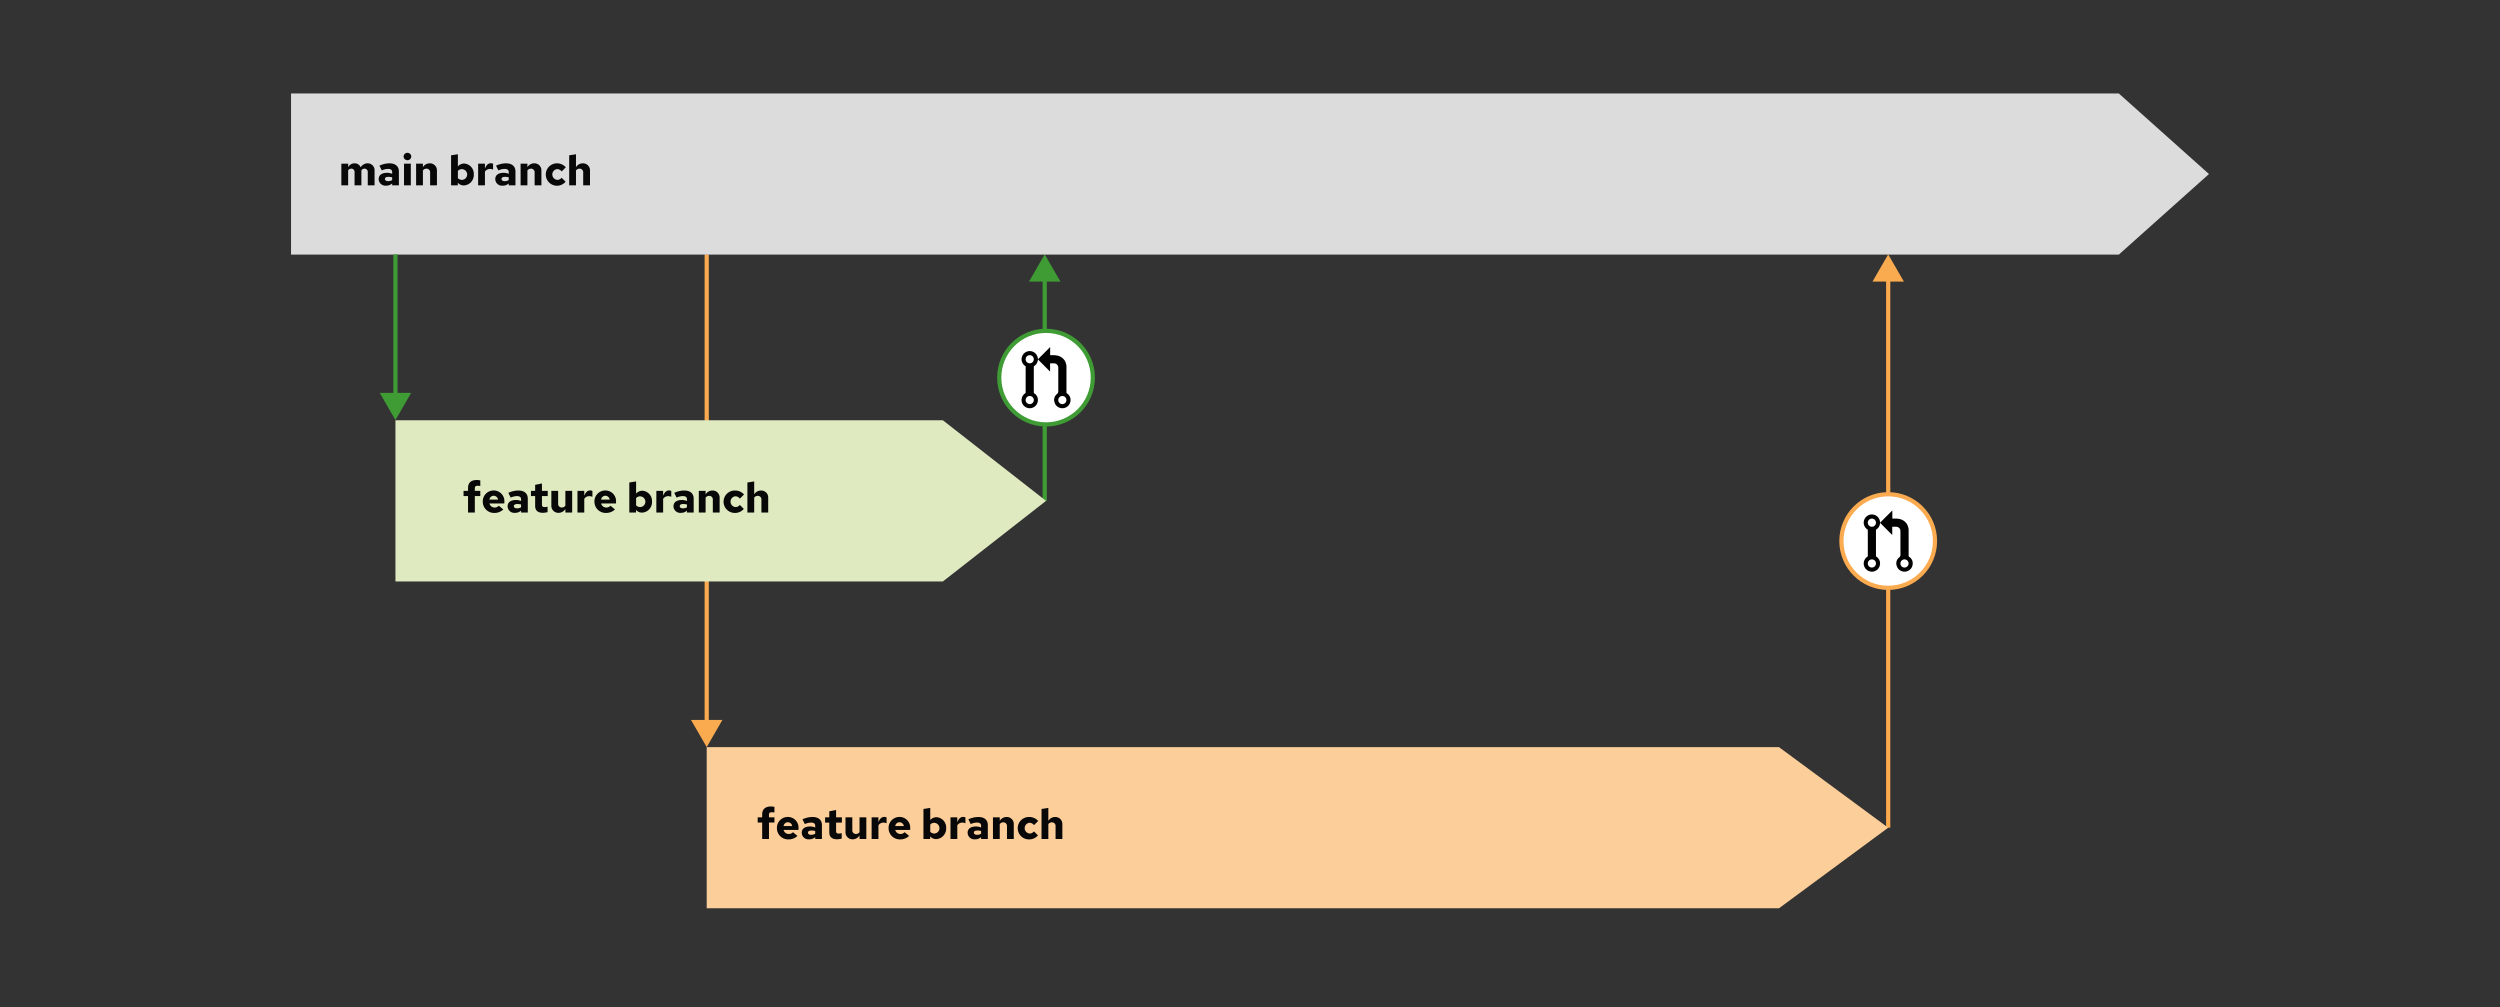 <svg id="Layer_1" data-name="Layer 1" xmlns="http://www.w3.org/2000/svg" width="210mm" height="84.63mm" viewBox="0 0 595.276 239.897">
  <rect x="0" y="0" width="595.276" height="239.897" fill="#333333" stroke="none"/>
  <defs>
    <style>
      .cls-1, .cls-4 {
        fill: none;
      }

      .cls-1, .cls-3 {
        stroke: #3f9c35;
      }

      .cls-1, .cls-10, .cls-3, .cls-4 {
        stroke-miterlimit: 10;
      }

      .cls-2 {
        fill: #3f9c35;
      }

      .cls-10, .cls-3 {
        fill: #fff;
      }

      .cls-10, .cls-4 {
        stroke: #faaa4f;
      }

      .cls-5 {
        fill: #faaa4f;
      }

      .cls-6 {
        fill: #fcce9a;
      }

      .cls-7 {
        fill: #dcdcdc;
      }

      .cls-8 {
        fill: #080808;
      }

      .cls-9 {
        fill: #dfeac0;
      }
    </style>
  </defs>
  <g>
    <line class="cls-1" x1="248.76" y1="65.953" x2="248.76" y2="119.263"/>
    <polygon class="cls-2" points="245.021 67.047 248.76 60.571 252.499 67.047 245.021 67.047"/>
  </g>
  <circle class="cls-3" cx="249.071" cy="89.917" r="11.142"/>
  <g>
    <line class="cls-4" x1="168.275" y1="60.571" x2="168.275" y2="172.517"/>
    <polygon class="cls-5" points="164.535 171.422 168.274 177.898 172.014 171.422 164.535 171.422"/>
  </g>
  <g>
    <line class="cls-4" x1="449.6" y1="65.953" x2="449.6" y2="197.086"/>
    <polygon class="cls-5" points="445.861 67.047 449.6 60.571 453.34 67.047 445.861 67.047"/>
  </g>
  <polygon class="cls-6" points="423.592 216.273 168.275 216.273 168.275 177.898 423.592 177.898 449.6 197.086 423.592 216.273"/>
  <polygon class="cls-7" points="504.506 60.628 69.298 60.628 69.298 22.253 504.506 22.253 525.978 41.441 504.506 60.628"/>
  <g>
    <path class="cls-8" d="M81.278,38.969H82.9v.819a1.771,1.771,0,0,1,1.529-.9,1.527,1.527,0,0,1,1.449.959,1.947,1.947,0,0,1,1.689-.959,1.653,1.653,0,0,1,1.62,1.809v3.428h-1.62V41.017a.771.771,0,0,0-.769-.859.885.885,0,0,0-.75.4v3.568H84.426V41.017a.771.771,0,0,0-.769-.859.927.927,0,0,0-.76.4v3.568H81.278Z"/>
    <path class="cls-8" d="M90.168,42.647c0-.95.74-1.5,2.009-1.5a3.353,3.353,0,0,1,1.2.241v-.42c0-.5-.33-.75-1.019-.75a3.835,3.835,0,0,0-1.449.36l-.56-1.129a5.707,5.707,0,0,1,2.369-.56c1.429,0,2.259.71,2.259,1.939v3.3h-1.6v-.45a2.051,2.051,0,0,1-1.429.53A1.6,1.6,0,0,1,90.168,42.647Zm2.279.49a1.756,1.756,0,0,0,.929-.261v-.659a3.856,3.856,0,0,0-.889-.11c-.53,0-.83.18-.83.51S91.947,43.137,92.447,43.137Z"/>
    <path class="cls-8" d="M96.1,37.269a.915.915,0,0,1,1.829,0,.915.915,0,0,1-1.829,0Zm1.719,6.857H96.2V38.969h1.619Z"/>
    <path class="cls-8" d="M99.078,38.969H100.7v.839a1.9,1.9,0,0,1,1.629-.919,1.667,1.667,0,0,1,1.709,1.759v3.478h-1.619V41.118a.859.859,0,0,0-.859-.96,1.043,1.043,0,0,0-.86.43v3.538H99.078Z"/>
    <path class="cls-8" d="M110.417,44.156a1.808,1.808,0,0,1-1.41-.66v.63h-1.6V36.98l1.619-.25v2.9a1.949,1.949,0,0,1,1.509-.689,2.457,2.457,0,0,1,2.279,2.618A2.487,2.487,0,0,1,110.417,44.156Zm-1.39-3.458v1.719a1.328,1.328,0,0,0,.97.41,1.275,1.275,0,0,0,0-2.549A1.25,1.25,0,0,0,109.027,40.7Z"/>
    <path class="cls-8" d="M113.848,38.969h1.619v1.169c.33-.859.79-1.269,1.4-1.269a1.106,1.106,0,0,1,.54.13v1.389a1.775,1.775,0,0,0-.76-.16,1.425,1.425,0,0,0-1.179.64v3.258h-1.619Z"/>
    <path class="cls-8" d="M117.928,42.647c0-.95.739-1.5,2.009-1.5a3.357,3.357,0,0,1,1.2.241v-.42c0-.5-.33-.75-1.019-.75a3.844,3.844,0,0,0-1.45.36l-.559-1.129a5.707,5.707,0,0,1,2.369-.56c1.429,0,2.258.71,2.258,1.939v3.3h-1.6v-.45a2.051,2.051,0,0,1-1.429.53A1.6,1.6,0,0,1,117.928,42.647Zm2.279.49a1.762,1.762,0,0,0,.929-.261v-.659a3.87,3.87,0,0,0-.889-.11c-.53,0-.83.18-.83.51S119.707,43.137,120.207,43.137Z"/>
    <path class="cls-8" d="M123.958,38.969h1.619v.839a1.9,1.9,0,0,1,1.629-.919,1.667,1.667,0,0,1,1.709,1.759v3.478H127.3V41.118a.859.859,0,0,0-.859-.96,1.042,1.042,0,0,0-.86.43v3.538h-1.619Z"/>
    <path class="cls-8" d="M133.715,42.317l.96.949a2.713,2.713,0,0,1-2.1.96,2.669,2.669,0,0,1,0-5.337,2.79,2.79,0,0,1,2.149.949l-.99.99a1.347,1.347,0,0,0-1.1-.56,1.288,1.288,0,0,0,.04,2.559A1.245,1.245,0,0,0,133.715,42.317Z"/>
    <path class="cls-8" d="M135.528,36.98l1.618-.25v3.078a1.9,1.9,0,0,1,1.63-.919,1.667,1.667,0,0,1,1.709,1.759v3.478h-1.619V41.118a.859.859,0,0,0-.86-.96,1.043,1.043,0,0,0-.86.43v3.538h-1.618Z"/>
  </g>
  <g>
    <line class="cls-1" x1="94.159" y1="60.571" x2="94.159" y2="94.637"/>
    <polygon class="cls-2" points="90.42 93.542 94.159 100.018 97.898 93.542 90.42 93.542"/>
  </g>
  <polygon class="cls-9" points="224.509 138.451 94.159 138.451 94.159 100.076 224.509 100.076 249.071 119.263 224.509 138.451"/>
  <g>
    <path class="cls-8" d="M111.443,116.876v-.68c0-1.229.73-1.9,2.059-1.9a3.694,3.694,0,0,1,.86.1v1.329a3.331,3.331,0,0,0-.62-.06c-.46,0-.68.181-.68.56v.65h1.3v1.249h-1.3v3.908h-1.619v-3.908h-1.069v-1.249Z"/>
    <path class="cls-8" d="M117.672,122.133a2.666,2.666,0,0,1-2.718-2.668,2.587,2.587,0,0,1,2.6-2.679,2.534,2.534,0,0,1,2.538,2.738v.35h-3.548a1.238,1.238,0,0,0,1.209.97,1.277,1.277,0,0,0,1.02-.43l1.069.89A3.006,3.006,0,0,1,117.672,122.133Zm-1.129-3.178h2.049a1.074,1.074,0,0,0-1.05-.91A1.024,1.024,0,0,0,116.543,118.955Z"/>
    <path class="cls-8" d="M120.864,120.554c0-.95.74-1.5,2.009-1.5a3.354,3.354,0,0,1,1.2.24v-.42c0-.5-.33-.75-1.019-.75a3.835,3.835,0,0,0-1.449.36l-.56-1.129a5.707,5.707,0,0,1,2.369-.56c1.429,0,2.258.71,2.258,1.939v3.3h-1.6v-.45a2.051,2.051,0,0,1-1.429.53A1.6,1.6,0,0,1,120.864,120.554Zm2.279.49a1.77,1.77,0,0,0,.929-.26v-.66a3.87,3.87,0,0,0-.889-.11c-.53,0-.83.18-.83.51S122.643,121.044,123.143,121.044Z"/>
    <path class="cls-8" d="M127.423,118.125h-1v-1.249h1v-1.429l1.619-.33v1.759h1.38v1.249h-1.38v2c0,.46.181.62.68.62a2.17,2.17,0,0,0,.66-.11v1.309a4.5,4.5,0,0,1-1.11.16c-1.219,0-1.849-.56-1.849-1.659Z"/>
    <path class="cls-8" d="M132.9,119.884a.859.859,0,0,0,.859.96,1.043,1.043,0,0,0,.86-.43v-3.538h1.619v5.157h-1.619v-.839a1.905,1.905,0,0,1-1.629.919,1.666,1.666,0,0,1-1.709-1.759v-3.478H132.9Z"/>
    <path class="cls-8" d="M137.5,116.876h1.619v1.169c.33-.859.79-1.269,1.4-1.269a1.106,1.106,0,0,1,.54.13V118.3a1.775,1.775,0,0,0-.76-.16,1.424,1.424,0,0,0-1.179.64v3.258H137.5Z"/>
    <path class="cls-8" d="M144.262,122.133a2.666,2.666,0,0,1-2.718-2.668,2.587,2.587,0,0,1,2.6-2.679,2.534,2.534,0,0,1,2.538,2.738v.35h-3.548a1.237,1.237,0,0,0,1.209.97,1.277,1.277,0,0,0,1.02-.43l1.069.89A3.006,3.006,0,0,1,144.262,122.133Zm-1.129-3.178h2.049a1.074,1.074,0,0,0-1.05-.91A1.024,1.024,0,0,0,143.133,118.955Z"/>
    <path class="cls-8" d="M152.852,122.063a1.806,1.806,0,0,1-1.409-.66v.63h-1.6v-7.146l1.618-.25v2.9a1.95,1.95,0,0,1,1.51-.69,2.457,2.457,0,0,1,2.278,2.619A2.486,2.486,0,0,1,152.852,122.063Zm-1.39-3.458v1.719a1.328,1.328,0,0,0,.97.41,1.275,1.275,0,0,0,0-2.549A1.251,1.251,0,0,0,151.462,118.605Z"/>
    <path class="cls-8" d="M156.284,116.876H157.9v1.169c.33-.859.79-1.269,1.4-1.269a1.1,1.1,0,0,1,.539.13V118.3a1.767,1.767,0,0,0-.759-.16,1.427,1.427,0,0,0-1.18.64v3.258h-1.618Z"/>
    <path class="cls-8" d="M160.363,120.554c0-.95.74-1.5,2.01-1.5a3.358,3.358,0,0,1,1.2.24v-.42c0-.5-.33-.75-1.02-.75a3.844,3.844,0,0,0-1.449.36l-.56-1.129a5.707,5.707,0,0,1,2.369-.56c1.429,0,2.259.71,2.259,1.939v3.3h-1.6v-.45a2.054,2.054,0,0,1-1.429.53A1.6,1.6,0,0,1,160.363,120.554Zm2.279.49a1.771,1.771,0,0,0,.93-.26v-.66a3.871,3.871,0,0,0-.89-.11c-.53,0-.829.18-.829.51S162.143,121.044,162.642,121.044Z"/>
    <path class="cls-8" d="M166.394,116.876h1.618v.84a1.9,1.9,0,0,1,1.63-.92,1.667,1.667,0,0,1,1.709,1.759v3.478h-1.62v-3.008a.858.858,0,0,0-.859-.96,1.043,1.043,0,0,0-.86.43v3.538h-1.618Z"/>
    <path class="cls-8" d="M176.151,120.224l.959.95a2.713,2.713,0,0,1-2.1.959,2.669,2.669,0,1,1,0-5.337,2.8,2.8,0,0,1,2.149.949l-.99.99a1.349,1.349,0,0,0-1.1-.56,1.288,1.288,0,0,0,.04,2.559A1.246,1.246,0,0,0,176.151,120.224Z"/>
    <path class="cls-8" d="M177.963,114.887l1.619-.25v3.079a1.9,1.9,0,0,1,1.629-.92,1.667,1.667,0,0,1,1.709,1.759v3.478H181.3v-3.008a.859.859,0,0,0-.859-.96,1.043,1.043,0,0,0-.86.43v3.538h-1.619Z"/>
  </g>
  <g>
    <path class="cls-8" d="M181.482,194.613v-.68c0-1.229.73-1.9,2.06-1.9a3.691,3.691,0,0,1,.859.1v1.329a3.247,3.247,0,0,0-.62-.06c-.46,0-.679.18-.679.56v.649h1.3v1.25h-1.3v3.907h-1.62v-3.907h-1.069v-1.25Z"/>
    <path class="cls-8" d="M187.711,199.87a2.666,2.666,0,0,1-2.718-2.668,2.587,2.587,0,0,1,2.6-2.679,2.535,2.535,0,0,1,2.538,2.739v.35h-3.548a1.238,1.238,0,0,0,1.21.969,1.276,1.276,0,0,0,1.019-.43l1.069.89A3.006,3.006,0,0,1,187.711,199.87Zm-1.129-3.178h2.049a1.073,1.073,0,0,0-1.049-.909A1.024,1.024,0,0,0,186.582,196.692Z"/>
    <path class="cls-8" d="M190.9,198.291c0-.949.74-1.5,2.009-1.5a3.354,3.354,0,0,1,1.2.24v-.42c0-.5-.33-.749-1.019-.749a3.835,3.835,0,0,0-1.449.36l-.56-1.13a5.707,5.707,0,0,1,2.369-.56c1.429,0,2.258.71,2.258,1.939v3.3h-1.6v-.449a2.05,2.05,0,0,1-1.429.529A1.6,1.6,0,0,1,190.9,198.291Zm2.279.49a1.758,1.758,0,0,0,.929-.26v-.66a3.863,3.863,0,0,0-.889-.11c-.53,0-.83.181-.83.51S192.682,198.781,193.182,198.781Z"/>
    <path class="cls-8" d="M197.462,195.863h-1v-1.25h1v-1.429l1.62-.33v1.759h1.379v1.25h-1.379v2c0,.46.18.62.679.62a2.17,2.17,0,0,0,.66-.11v1.31a4.547,4.547,0,0,1-1.109.159c-1.22,0-1.85-.559-1.85-1.659Z"/>
    <path class="cls-8" d="M202.942,197.621a.859.859,0,0,0,.859.96,1.043,1.043,0,0,0,.86-.43v-3.538h1.619v5.157h-1.619v-.839a1.9,1.9,0,0,1-1.629.919,1.666,1.666,0,0,1-1.709-1.759v-3.478h1.619Z"/>
    <path class="cls-8" d="M207.543,194.613h1.619v1.17c.33-.86.79-1.27,1.4-1.27a1.106,1.106,0,0,1,.54.13v1.39a1.76,1.76,0,0,0-.76-.161,1.424,1.424,0,0,0-1.179.64v3.258h-1.619Z"/>
    <path class="cls-8" d="M214.3,199.87a2.666,2.666,0,0,1-2.718-2.668,2.587,2.587,0,0,1,2.6-2.679,2.535,2.535,0,0,1,2.538,2.739v.35h-3.548a1.238,1.238,0,0,0,1.209.969,1.277,1.277,0,0,0,1.02-.43l1.069.89A3.006,3.006,0,0,1,214.3,199.87Zm-1.129-3.178h2.049a1.074,1.074,0,0,0-1.05-.909A1.023,1.023,0,0,0,213.172,196.692Z"/>
    <path class="cls-8" d="M222.891,199.8a1.807,1.807,0,0,1-1.409-.66v.63h-1.6v-7.146l1.618-.25v2.9a1.95,1.95,0,0,1,1.51-.69,2.458,2.458,0,0,1,2.279,2.619A2.486,2.486,0,0,1,222.891,199.8Zm-1.39-3.458v1.719a1.328,1.328,0,0,0,.97.41,1.275,1.275,0,0,0,0-2.548A1.251,1.251,0,0,0,221.5,196.342Z"/>
    <path class="cls-8" d="M226.323,194.613h1.618v1.17c.33-.86.79-1.27,1.4-1.27a1.1,1.1,0,0,1,.539.13v1.39a1.752,1.752,0,0,0-.759-.161,1.427,1.427,0,0,0-1.18.64v3.258h-1.618Z"/>
    <path class="cls-8" d="M230.4,198.291c0-.949.74-1.5,2.01-1.5a3.358,3.358,0,0,1,1.2.24v-.42c0-.5-.33-.749-1.02-.749a3.844,3.844,0,0,0-1.449.36l-.559-1.13a5.7,5.7,0,0,1,2.368-.56c1.429,0,2.259.71,2.259,1.939v3.3h-1.6v-.449a2.053,2.053,0,0,1-1.429.529A1.6,1.6,0,0,1,230.4,198.291Zm2.279.49a1.762,1.762,0,0,0,.93-.26v-.66a3.871,3.871,0,0,0-.89-.11c-.53,0-.829.181-.829.51S232.182,198.781,232.681,198.781Z"/>
    <path class="cls-8" d="M236.433,194.613h1.618v.84a1.9,1.9,0,0,1,1.63-.92,1.667,1.667,0,0,1,1.709,1.759v3.478h-1.619v-3.008a.858.858,0,0,0-.86-.959,1.042,1.042,0,0,0-.86.429v3.538h-1.618Z"/>
    <path class="cls-8" d="M246.19,197.961l.959.95a2.71,2.71,0,0,1-2.1.959,2.669,2.669,0,1,1,0-5.337,2.792,2.792,0,0,1,2.149.95l-.99.989a1.349,1.349,0,0,0-1.1-.56,1.288,1.288,0,0,0,.04,2.559A1.246,1.246,0,0,0,246.19,197.961Z"/>
    <path class="cls-8" d="M248,192.624l1.619-.25v3.079a1.9,1.9,0,0,1,1.629-.92,1.667,1.667,0,0,1,1.709,1.759v3.478H251.34v-3.008a.858.858,0,0,0-.859-.959,1.042,1.042,0,0,0-.86.429v3.538H248Z"/>
  </g>
  <path d="M253.2,97.2h-.486c-.038-.011-.075-.024-.114-.032a1.886,1.886,0,0,1-1.511-1.395,1.771,1.771,0,0,1,.585-1.945.822.822,0,0,0,.317-.735c-.011-1.842,0-3.684-.006-5.526a1.013,1.013,0,0,0-1.048-1.055h-.9v1.908l-.036.021-2.866-2.868c0,.042,0,.075-.008.109a1.912,1.912,0,0,1-.851,1.454.242.242,0,0,0-.118.233q0,3.029,0,6.057a.263.263,0,0,0,.131.243,1.848,1.848,0,0,1,.807,1.927,1.875,1.875,0,0,1-1.373,1.528c-.095.03-.194.051-.29.076h-.486a.683.683,0,0,0-.083-.029,1.921,1.921,0,0,1-1.541-1.381c-.031-.095-.051-.194-.075-.291v-.485a.149.149,0,0,0,.021-.039,1.949,1.949,0,0,1,.869-1.348.235.235,0,0,0,.077-.172q.006-3.057.006-6.113a.2.2,0,0,0-.1-.195,1.9,1.9,0,0,1-.794-1.074c-.028-.1-.051-.193-.076-.29V85.3a.867.867,0,0,0,.03-.1,1.94,1.94,0,0,1,3.795-.12c.034.139.05.282.079.454l2.9-2.9v1.939c.276,0,.534-.008.791,0a5.123,5.123,0,0,1,.723.062,2.8,2.8,0,0,1,1.895,1.144,3,3,0,0,1,.471,1.759q0,2.937,0,5.875a.275.275,0,0,0,.129.259,1.845,1.845,0,0,1,.808,1.926,1.875,1.875,0,0,1-1.373,1.528C253.394,97.156,253.3,97.177,253.2,97.2Zm-8.983-1.955a.971.971,0,1,0,.986-.96A.972.972,0,0,0,244.216,95.247Zm9.711.016a.971.971,0,1,0-.98.967A.972.972,0,0,0,253.927,95.263Zm-8.74-10.692a.971.971,0,1,0,.97.975A.972.972,0,0,0,245.187,84.571Z"/>
  <circle class="cls-10" cx="449.6" cy="128.828" r="11.142"/>
  <path d="M453.728,136.113h-.486c-.038-.011-.075-.024-.114-.032a1.883,1.883,0,0,1-1.51-1.394,1.77,1.77,0,0,1,.584-1.946.822.822,0,0,0,.318-.735c-.012-1.842,0-3.684-.007-5.526a1.014,1.014,0,0,0-1.048-1.055h-.9v1.908l-.036.021-2.866-2.868c0,.042,0,.076-.008.109a1.908,1.908,0,0,1-.851,1.454.243.243,0,0,0-.118.233q0,3.028,0,6.058a.263.263,0,0,0,.131.242,1.849,1.849,0,0,1,.807,1.927,1.875,1.875,0,0,1-1.373,1.528c-.1.031-.193.051-.29.076h-.486a.683.683,0,0,0-.083-.029,1.919,1.919,0,0,1-1.541-1.381c-.031-.095-.05-.194-.075-.29v-.486a.135.135,0,0,0,.021-.039,1.955,1.955,0,0,1,.869-1.348.236.236,0,0,0,.078-.172c0-2.037,0-4.075,0-6.113a.2.2,0,0,0-.1-.195,1.9,1.9,0,0,1-.794-1.074c-.028-.095-.051-.193-.076-.29v-.485a.932.932,0,0,0,.03-.1,1.941,1.941,0,0,1,3.8-.121c.033.139.049.283.078.454l2.9-2.9v1.938c.276,0,.534-.008.791,0a4.968,4.968,0,0,1,.723.063,2.8,2.8,0,0,1,1.9,1.143,3,3,0,0,1,.47,1.759q0,2.937,0,5.875a.276.276,0,0,0,.129.259,1.843,1.843,0,0,1,.808,1.926,1.875,1.875,0,0,1-1.373,1.528C453.923,136.068,453.824,136.088,453.728,136.113Zm-8.983-1.955a.971.971,0,1,0,.986-.96A.973.973,0,0,0,444.745,134.158Zm9.711.016a.971.971,0,1,0-.98.967A.972.972,0,0,0,454.456,134.174Zm-8.739-10.692a.972.972,0,1,0,.97.976A.972.972,0,0,0,445.717,123.482Z"/>
</svg>
